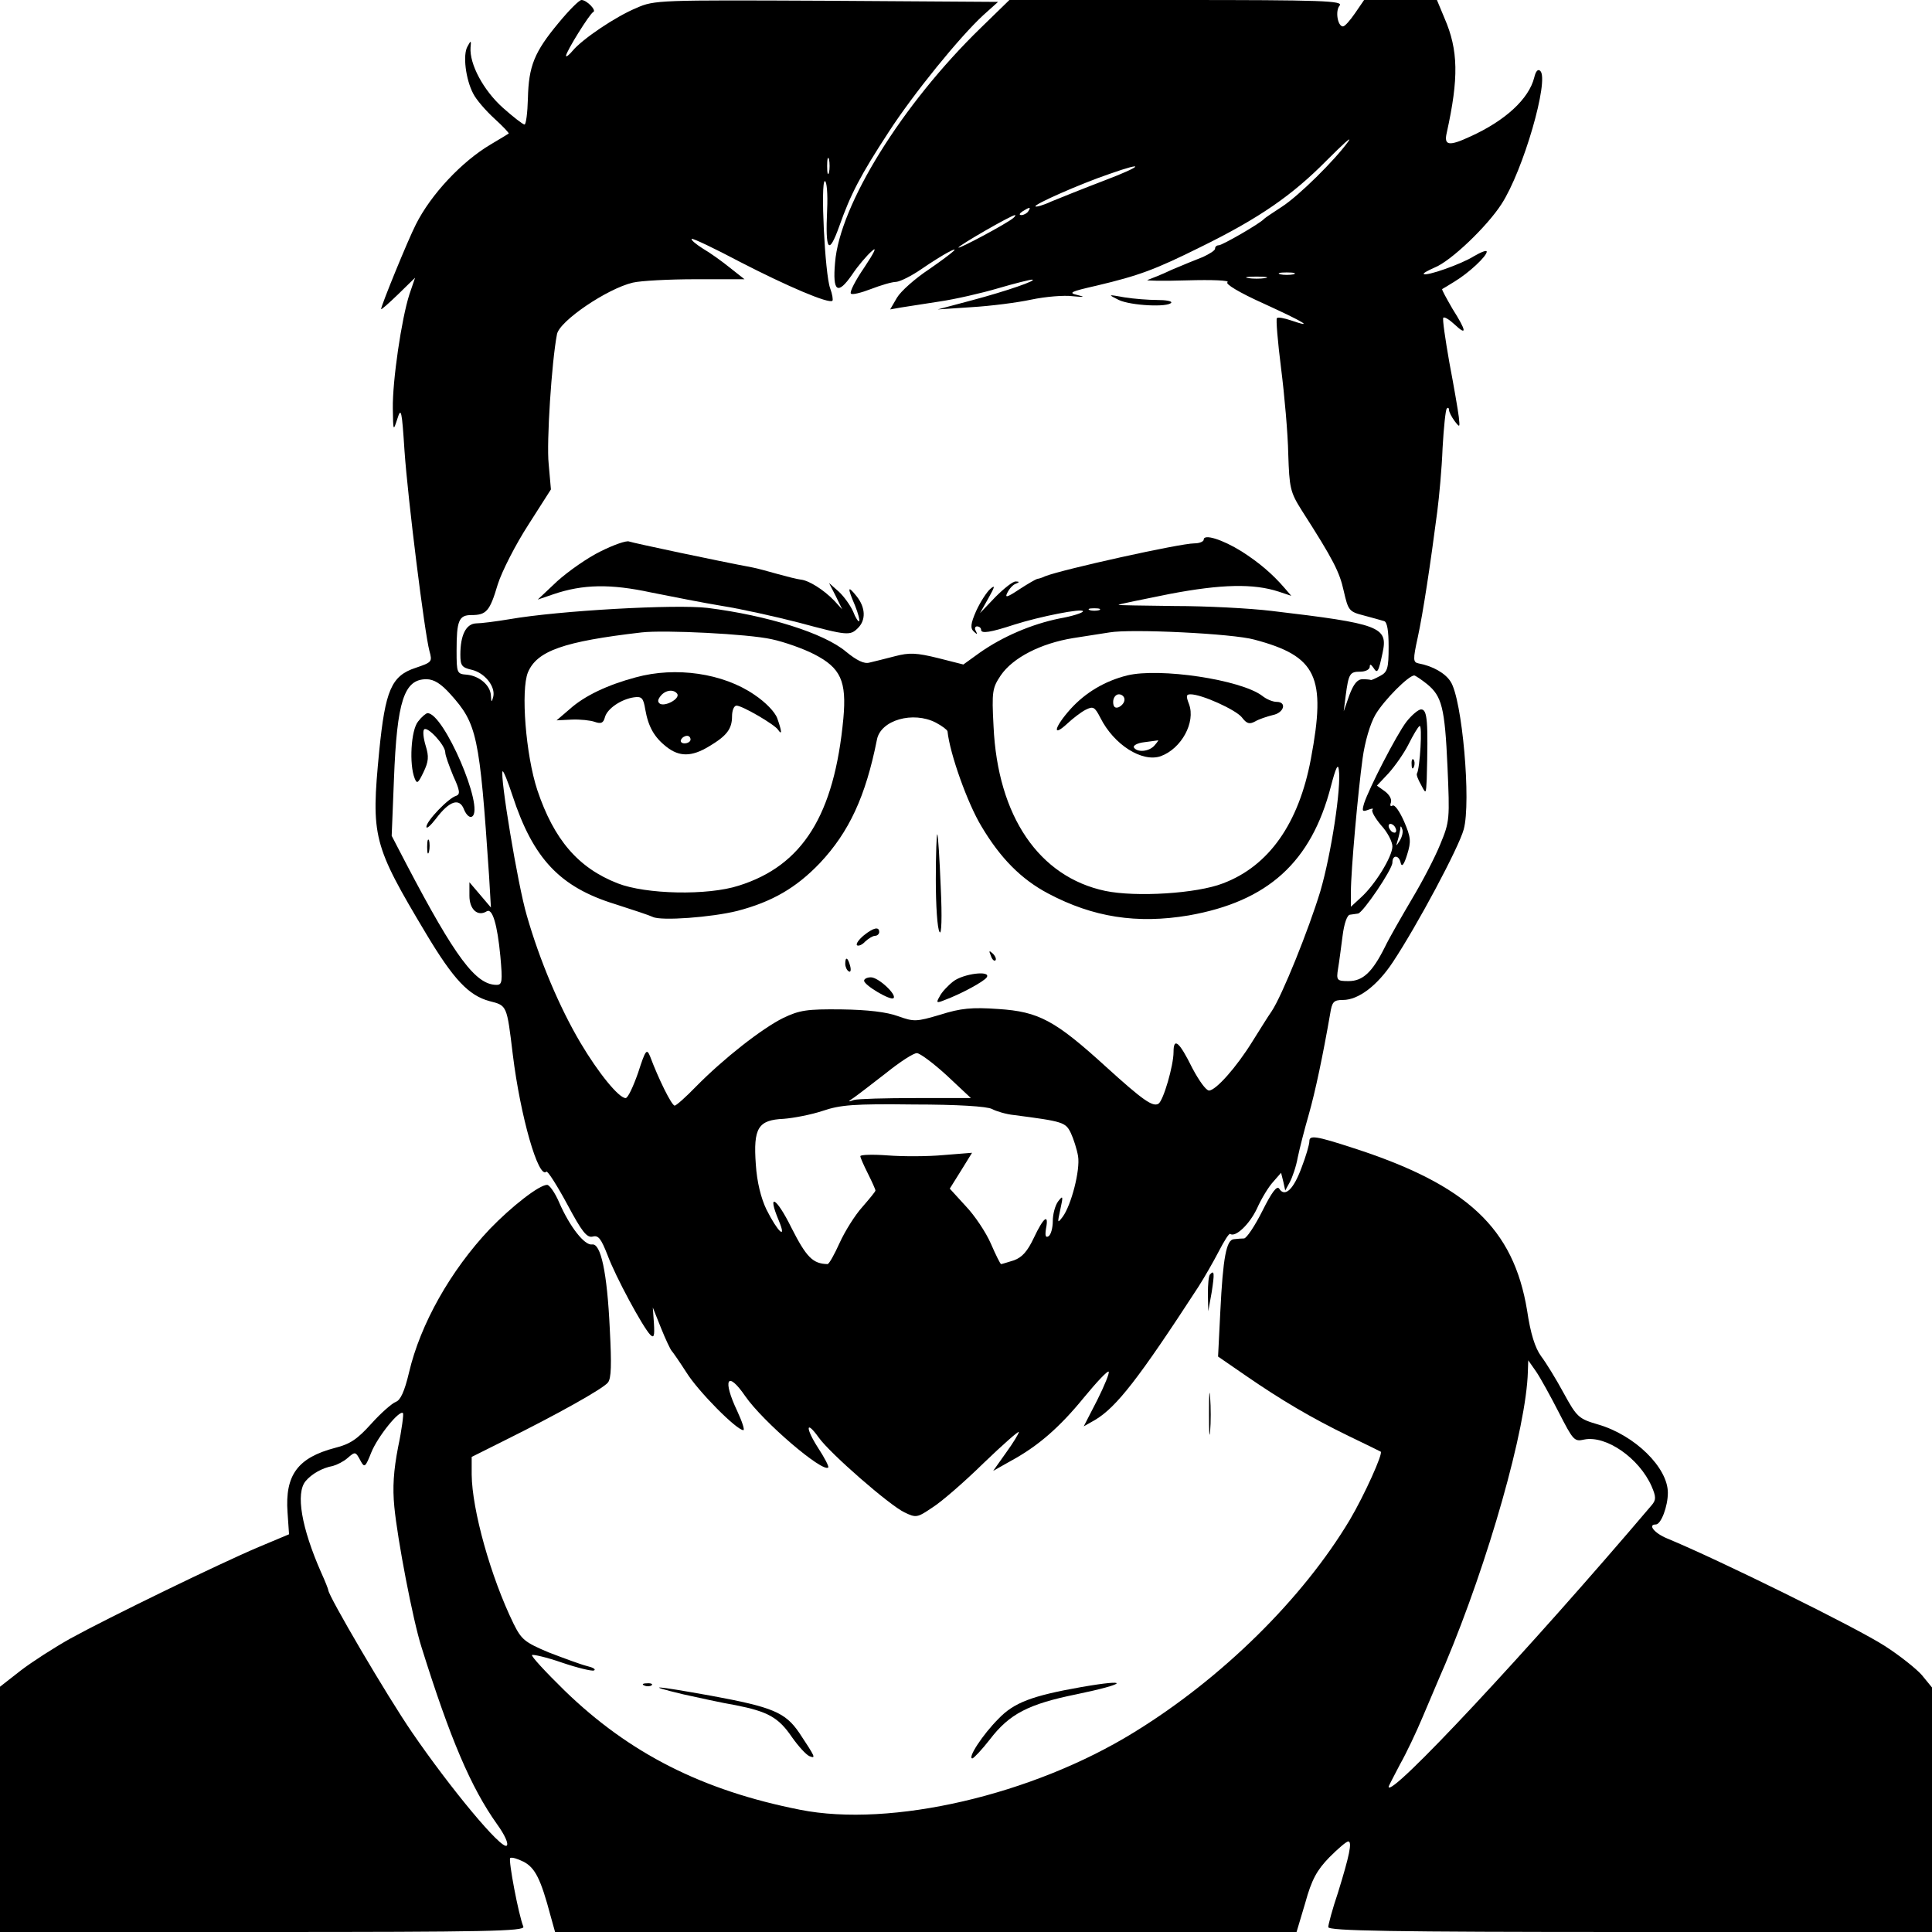 <?xml version="1.0" standalone="no"?>
<!DOCTYPE svg PUBLIC "-//W3C//DTD SVG 20010904//EN"
 "http://www.w3.org/TR/2001/REC-SVG-20010904/DTD/svg10.dtd">
<svg version="1.0" xmlns="http://www.w3.org/2000/svg"
 width="512pt" height="512pt" viewBox="0 0 512 512"
 preserveAspectRatio="xMidYMid meet">
<g transform="translate(0,512) scale(0.1,-0.1)"
fill="#000000" stroke="none">
<path d="M1480 5059 c-64 -77 -79 -114 -81 -200 -1 -38 -5 -69 -9 -69 -4 0
-30 20 -58 45 -51 46 -88 115 -85 159 2 19 1 20 -8 3 -13 -22 -5 -87 15 -125
8 -16 33 -45 56 -66 23 -21 40 -39 38 -40 -1 -1 -23 -14 -48 -29 -76 -45 -158
-132 -198 -212 -21 -41 -92 -215 -92 -224 0 -3 20 15 45 39 l45 44 -15 -44
c-21 -65 -45 -229 -44 -302 1 -61 1 -62 12 -28 10 32 12 23 19 -85 9 -129 53
-481 66 -530 8 -29 7 -30 -37 -45 -64 -21 -80 -60 -96 -220 -22 -228 -17 -248
124 -484 73 -122 113 -164 168 -179 47 -12 46 -10 62 -142 20 -163 68 -331 89
-310 3 3 28 -36 55 -86 39 -73 52 -90 68 -86 15 4 22 -6 39 -49 21 -57 93
-190 113 -211 10 -10 12 -4 10 30 l-3 42 22 -55 c12 -30 25 -57 28 -60 3 -3
21 -29 39 -57 31 -50 133 -153 151 -153 4 0 -3 22 -16 50 -40 84 -27 110 21
40 47 -68 205 -203 220 -189 2 3 -10 26 -27 52 -34 53 -33 76 2 27 30 -42 187
-179 227 -198 31 -15 34 -14 74 13 24 15 85 68 136 118 51 49 93 86 93 82 0
-4 -15 -29 -34 -55 l-34 -48 46 26 c72 39 129 88 195 169 33 40 62 71 65 68 3
-3 -11 -37 -30 -75 l-36 -70 30 17 c57 34 116 110 274 353 16 25 40 67 54 94
14 27 27 48 30 46 14 -10 51 25 71 67 12 27 31 58 43 71 l21 24 6 -24 5 -23
12 22 c7 13 17 42 21 65 5 24 18 75 29 113 18 63 38 159 57 268 5 32 9 37 34
37 41 0 91 38 132 100 65 98 175 304 188 352 20 72 -4 346 -35 392 -14 22 -47
41 -85 48 -14 3 -15 9 -2 68 14 64 34 196 52 335 5 39 12 114 14 168 3 54 8
101 11 104 3 4 6 2 6 -3 0 -6 7 -19 15 -30 14 -18 14 -17 11 11 -2 17 -13 81
-25 144 -11 63 -19 117 -16 119 3 3 16 -5 30 -18 33 -31 32 -18 -6 42 -16 28
-29 51 -27 52 2 1 17 10 33 20 38 23 85 67 85 79 0 5 -15 -1 -34 -12 -33 -21
-127 -54 -133 -47 -2 2 11 9 29 17 43 17 139 109 177 168 58 89 127 329 103
353 -6 6 -12 0 -16 -17 -14 -57 -77 -115 -170 -157 -56 -26 -70 -24 -62 10 32
145 31 219 -6 304 l-20 48 -97 0 -96 0 -24 -35 c-13 -19 -27 -35 -32 -35 -14
0 -21 41 -9 55 11 13 -45 15 -431 15 l-444 0 -76 -74 c-208 -202 -374 -469
-386 -622 -7 -78 7 -87 45 -32 16 24 40 52 53 63 14 13 6 -4 -20 -43 -24 -35
-40 -66 -36 -70 3 -4 27 2 53 12 26 10 56 19 67 19 11 1 41 16 67 34 26 18 57
37 68 43 39 21 19 3 -47 -43 -38 -25 -76 -59 -86 -76 l-18 -31 28 5 c15 2 62
10 103 16 41 6 111 22 155 35 44 13 85 23 90 23 17 -1 -66 -30 -160 -55 l-90
-24 90 6 c50 3 121 12 158 20 38 8 87 12 110 9 30 -3 34 -2 13 3 -26 6 -20 9
50 25 114 27 156 43 275 102 157 77 244 138 334 229 44 44 70 68 58 51 -35
-49 -131 -144 -176 -173 -23 -15 -44 -29 -47 -32 -10 -12 -111 -70 -120 -70
-6 0 -10 -4 -10 -9 0 -5 -15 -14 -32 -22 -18 -7 -55 -22 -83 -34 -27 -13 -56
-24 -64 -27 -7 -2 40 -3 105 -1 66 2 114 0 107 -5 -7 -4 30 -27 97 -57 107
-49 135 -66 71 -44 -18 6 -34 9 -37 6 -3 -2 2 -62 11 -133 9 -71 18 -173 19
-227 3 -90 5 -101 36 -150 84 -131 100 -163 111 -213 12 -52 14 -55 53 -65 23
-6 47 -13 54 -15 8 -2 12 -25 12 -68 0 -57 -3 -67 -22 -77 -13 -7 -24 -12 -25
-11 -2 1 -12 2 -22 2 -14 0 -24 -13 -35 -42 l-15 -43 5 40 c8 60 11 65 39 65
14 0 25 6 25 13 0 8 3 7 10 -3 10 -16 13 -12 24 40 15 69 -7 77 -294 111 -58
7 -173 13 -257 13 -83 1 -150 2 -149 3 1 2 62 14 136 29 137 26 222 28 289 6
l33 -11 -18 21 c-32 37 -67 67 -114 97 -50 31 -100 47 -100 31 0 -5 -11 -10
-25 -10 -38 0 -349 -69 -395 -87 -8 -4 -18 -7 -21 -7 -4 -1 -25 -13 -48 -28
-33 -22 -39 -23 -31 -8 5 10 15 21 22 23 10 4 10 6 0 6 -7 1 -31 -18 -54 -41
l-41 -43 22 39 c18 32 19 37 5 25 -9 -8 -26 -34 -37 -58 -15 -34 -16 -46 -6
-55 9 -8 10 -8 5 2 -4 6 -2 12 3 12 6 0 11 -4 11 -9 0 -11 25 -7 89 14 66 21
181 44 181 35 0 -4 -28 -13 -62 -19 -74 -15 -151 -48 -212 -91 l-43 -31 -67
17 c-57 14 -76 15 -114 5 -26 -7 -56 -14 -68 -17 -14 -4 -34 6 -62 29 -58 49
-208 96 -367 116 -84 10 -393 -7 -525 -30 -36 -6 -75 -11 -88 -11 -27 -1 -42
-31 -42 -83 0 -29 4 -34 30 -40 35 -8 64 -45 57 -72 -4 -15 -5 -15 -6 3 -1 28
-31 53 -64 56 -26 2 -27 4 -27 64 0 79 6 94 39 94 40 0 49 10 70 81 11 35 48
107 81 158 l60 94 -6 68 c-6 56 8 271 22 343 6 35 133 121 201 137 21 5 96 9
167 9 l129 0 -38 30 c-21 17 -53 40 -72 51 -19 12 -32 23 -30 26 3 2 60 -25
128 -61 124 -64 236 -112 245 -103 2 2 0 17 -6 33 -14 37 -26 284 -14 284 5 0
8 -34 6 -76 -5 -109 4 -122 32 -44 30 85 56 135 131 250 66 102 189 253 251
310 l39 35 -455 3 c-442 2 -456 2 -503 -19 -56 -23 -144 -83 -169 -113 -10
-12 -18 -18 -18 -14 0 11 63 112 72 116 10 4 -17 32 -31 32 -6 0 -33 -27 -61
-61z m717 -396 c-3 -10 -5 -2 -5 17 0 19 2 27 5 18 2 -10 2 -26 0 -35z m728
-22 c-55 -21 -117 -46 -139 -55 -21 -10 -40 -15 -42 -13 -5 5 117 59 196 86
99 35 88 21 -15 -18z m-200 -81 c-3 -5 -12 -10 -18 -10 -7 0 -6 4 3 10 19 12
23 12 15 0z m-40 -18 c-16 -14 -145 -83 -145 -78 0 5 140 86 150 86 2 0 0 -4
-5 -8z m743 -149 c-10 -2 -26 -2 -35 0 -10 3 -2 5 17 5 19 0 27 -2 18 -5z
m-75 -10 c-13 -2 -33 -2 -45 0 -13 2 -3 4 22 4 25 0 35 -2 23 -4z m-440 -880
c-7 -2 -19 -2 -25 0 -7 3 -2 5 12 5 14 0 19 -2 13 -5z m-868 -77 c33 -7 84
-25 113 -40 70 -36 86 -71 77 -170 -24 -256 -108 -390 -277 -443 -83 -27 -247
-23 -321 6 -105 41 -169 116 -213 247 -31 94 -44 265 -25 312 24 57 94 82 301
106 61 7 283 -4 345 -18z m1279 -1 c166 -44 191 -98 150 -316 -32 -171 -111
-284 -233 -330 -69 -27 -230 -37 -312 -20 -175 37 -285 197 -296 436 -5 93 -3
102 19 135 32 47 106 85 192 99 39 6 82 13 96 15 57 10 327 -3 384 -19z m458
-118 c39 -32 47 -62 54 -219 6 -138 6 -145 -19 -205 -14 -35 -48 -100 -75
-145 -27 -46 -60 -103 -72 -128 -33 -66 -58 -90 -96 -90 -31 0 -33 2 -28 33 3
17 8 57 12 87 4 32 12 56 20 56 6 1 16 2 21 3 13 2 91 117 91 135 0 22 18 20
22 -1 3 -12 9 -4 17 22 11 35 10 46 -8 88 -12 27 -25 46 -31 42 -5 -3 -7 0 -4
8 3 9 -4 21 -16 30 l-21 15 31 33 c17 19 41 53 53 77 12 24 25 46 29 48 8 5 1
-113 -7 -126 -2 -3 3 -16 11 -30 13 -25 13 -25 15 15 4 153 2 185 -15 185 -7
0 -25 -15 -39 -33 -26 -34 -99 -176 -112 -216 -6 -21 -5 -23 11 -17 10 4 15 4
11 0 -3 -4 7 -22 23 -41 17 -18 30 -44 30 -56 0 -27 -46 -102 -84 -136 l-26
-24 0 39 c0 57 19 267 31 354 6 44 20 92 34 116 23 39 88 104 103 104 4 -1 19
-11 34 -23z m-2588 -27 c70 -78 77 -108 102 -480 l5 -85 -28 33 -29 34 0 -36
c0 -36 22 -56 46 -41 15 9 28 -35 36 -119 6 -67 5 -76 -10 -76 -55 0 -109 72
-239 320 l-39 75 6 150 c8 208 27 265 86 265 20 0 39 -12 64 -40z m1286 -75
c17 -9 30 -19 31 -23 6 -59 53 -191 90 -252 50 -84 105 -140 177 -178 119 -63
235 -81 372 -58 210 37 325 141 377 342 13 50 19 62 21 44 7 -45 -20 -223 -49
-322 -31 -102 -101 -276 -129 -318 -10 -14 -32 -50 -51 -80 -42 -68 -97 -130
-115 -130 -8 0 -27 27 -44 59 -35 71 -50 83 -50 43 0 -36 -27 -129 -40 -137
-15 -9 -41 9 -138 97 -136 124 -179 147 -286 154 -71 5 -100 2 -154 -15 -64
-19 -70 -19 -112 -4 -30 11 -80 17 -150 18 -92 1 -111 -2 -155 -23 -56 -28
-156 -106 -230 -181 -27 -28 -53 -51 -57 -51 -8 0 -43 71 -65 130 -9 22 -12
19 -32 -43 -13 -37 -27 -67 -33 -67 -18 0 -72 66 -120 147 -55 93 -108 218
-142 337 -24 81 -72 373 -64 382 2 2 14 -27 26 -64 55 -168 126 -243 272 -288
47 -15 92 -30 100 -34 22 -11 156 -1 224 16 92 24 156 61 219 127 77 82 121
176 151 327 10 52 96 76 156 45z m1220 -286 c0 -6 -4 -7 -10 -4 -5 3 -10 11
-10 16 0 6 5 7 10 4 6 -3 10 -11 10 -16z m10 -26 c-11 -17 -11 -17 -6 0 3 10
6 24 7 30 0 9 2 9 5 0 3 -7 0 -20 -6 -30z m-1201 -623 l64 -60 -146 0 c-80 0
-154 -2 -164 -5 -17 -6 -17 -5 1 7 10 7 49 37 85 65 36 29 73 53 81 52 8 0 44
-27 79 -59z m120 -89 c11 -6 38 -14 58 -16 131 -17 137 -19 151 -48 7 -15 16
-43 19 -61 6 -37 -18 -130 -41 -161 -14 -18 -14 -17 -6 20 8 36 7 38 -6 21 -8
-11 -14 -34 -14 -52 0 -18 -5 -36 -11 -40 -8 -5 -10 1 -7 20 8 41 -6 31 -32
-24 -17 -36 -31 -52 -53 -60 -16 -5 -32 -10 -34 -10 -2 0 -14 24 -27 54 -13
30 -43 75 -67 100 l-42 46 30 48 29 47 -75 -6 c-42 -4 -109 -4 -148 -1 -40 3
-73 2 -73 -2 0 -4 9 -24 20 -46 11 -22 20 -42 20 -45 0 -3 -16 -22 -35 -44
-19 -21 -46 -64 -60 -95 -14 -31 -28 -56 -32 -56 -39 1 -56 18 -96 97 -40 81
-65 94 -33 18 22 -53 -3 -30 -33 30 -14 29 -25 72 -28 119 -7 97 6 118 74 121
26 2 73 11 103 21 47 16 83 19 241 17 116 0 195 -5 208 -12z"/>
<path d="M1685 3325 c-75 -20 -136 -49 -175 -84 l-35 -30 40 2 c22 1 50 -2 61
-6 17 -6 23 -3 27 12 6 23 43 48 77 53 21 3 25 -2 30 -32 8 -46 24 -74 56 -99
34 -27 67 -27 113 1 47 28 61 46 61 80 0 15 5 28 12 28 15 0 101 -50 110 -64
11 -16 10 -4 -2 30 -6 17 -31 43 -61 63 -83 57 -208 75 -314 46z m110 -44 c7
-13 -32 -34 -46 -26 -7 5 -6 11 2 21 13 16 35 18 44 5z m35 -121 c0 -5 -7 -10
-16 -10 -8 0 -12 5 -9 10 3 6 10 10 16 10 5 0 9 -4 9 -10z"/>
<path d="M2987 3330 c-60 -15 -111 -46 -150 -89 -43 -48 -50 -77 -9 -39 15 14
37 31 49 37 20 10 24 8 39 -21 36 -72 111 -119 160 -102 55 20 93 90 75 138
-8 21 -8 26 4 26 30 0 120 -41 136 -61 13 -17 20 -19 35 -11 10 6 31 13 47 17
30 6 38 35 10 35 -10 0 -27 7 -38 16 -57 43 -272 75 -358 54z m-7 -64 c0 -8
-7 -16 -15 -20 -10 -4 -15 1 -15 14 0 11 7 20 15 20 8 0 15 -6 15 -14z m80
-121 c-14 -17 -46 -20 -55 -6 -3 5 9 12 27 14 18 2 35 5 37 5 2 1 -2 -5 -9
-13z"/>
<path d="M3741 3094 c0 -11 3 -14 6 -6 3 7 2 16 -1 19 -3 4 -6 -2 -5 -13z"/>
<path d="M1108 3208 c-19 -23 -24 -114 -9 -151 6 -15 9 -13 23 16 14 29 15 42
6 71 -6 20 -8 39 -4 43 9 9 56 -42 56 -61 0 -8 10 -35 21 -62 18 -39 19 -49 8
-53 -21 -6 -79 -67 -79 -82 0 -7 11 3 25 21 36 48 63 57 75 24 6 -14 15 -22
21 -18 34 21 -75 275 -118 274 -4 0 -16 -10 -25 -22z"/>
<path d="M1132 2875 c0 -16 2 -22 5 -12 2 9 2 23 0 30 -3 6 -5 -1 -5 -18z"/>
<path d="M2480 2789 c0 -68 4 -131 10 -139 5 -9 7 37 3 120 -3 74 -7 137 -9
139 -2 2 -4 -52 -4 -120z"/>
<path d="M2289 2641 c-13 -11 -21 -22 -18 -26 4 -3 14 1 22 10 9 8 20 15 26
15 6 0 11 5 11 10 0 15 -15 12 -41 -9z"/>
<path d="M2626 2587 c3 -10 9 -15 12 -12 3 3 0 11 -7 18 -10 9 -11 8 -5 -6z"/>
<path d="M2240 2566 c0 -8 4 -17 9 -20 5 -4 7 3 4 14 -6 23 -13 26 -13 6z"/>
<path d="M2526 2519 c-14 -11 -31 -29 -36 -40 -10 -17 -8 -18 14 -9 43 16 104
49 111 60 12 19 -62 10 -89 -11z"/>
<path d="M2290 2521 c0 -12 71 -54 78 -46 9 9 -40 55 -60 55 -10 0 -18 -4 -18
-9z"/>
<path d="M2965 4325 c32 -15 131 -20 139 -7 2 4 -14 7 -37 7 -23 0 -62 3 -87
7 -45 8 -45 8 -15 -7z"/>
<path d="M1592 3659 c-35 -17 -86 -53 -115 -79 l-52 -49 41 14 c79 27 152 28
259 5 55 -11 141 -28 190 -36 50 -8 140 -28 202 -44 130 -35 136 -35 157 -14
21 21 20 54 -4 84 -24 30 -25 24 -4 -25 8 -20 13 -39 11 -41 -2 -3 -10 9 -16
25 -7 16 -24 40 -38 53 l-26 23 18 -35 17 -35 -21 23 c-29 30 -68 54 -89 56
-9 1 -37 8 -62 15 -25 7 -54 15 -65 17 -91 17 -317 65 -328 69 -7 3 -41 -9
-75 -26z"/>
<path d="M3470 2096 c0 -9 -9 -40 -21 -71 -21 -57 -44 -79 -59 -55 -6 9 -20
-10 -44 -58 -20 -40 -42 -73 -49 -74 -6 0 -19 -1 -27 -2 -20 -1 -29 -49 -36
-191 l-6 -120 74 -51 c93 -64 172 -111 273 -160 44 -21 82 -40 84 -41 7 -4
-43 -115 -82 -181 -125 -209 -339 -420 -572 -563 -269 -166 -644 -253 -885
-205 -258 51 -452 149 -624 316 -50 49 -89 91 -86 94 3 2 39 -6 79 -20 41 -14
79 -23 85 -21 6 3 -2 8 -19 12 -16 4 -62 21 -101 36 -64 27 -72 34 -93 76 -61
125 -110 302 -111 395 l0 47 88 44 c139 69 259 136 273 153 9 11 10 47 5 142
-7 151 -24 228 -47 224 -20 -3 -59 47 -87 111 -11 26 -26 47 -32 47 -21 0 -94
-57 -152 -117 -104 -110 -184 -252 -214 -380 -12 -51 -23 -74 -35 -78 -10 -4
-39 -29 -65 -58 -37 -41 -56 -54 -96 -64 -99 -26 -133 -72 -126 -171 l4 -58
-81 -34 c-104 -44 -398 -187 -498 -242 -43 -24 -102 -62 -132 -85 l-55 -43 0
-325 0 -325 696 0 c592 0 695 2 691 14 -13 32 -40 176 -35 182 4 3 20 -2 36
-10 30 -16 45 -45 71 -143 l12 -43 982 0 983 0 23 77 c17 62 31 87 64 121 23
23 45 42 50 42 11 0 3 -38 -27 -135 -15 -44 -26 -86 -26 -92 0 -10 167 -13
800 -13 l800 0 0 324 0 324 -27 33 c-15 17 -59 52 -98 77 -74 48 -439 228
-577 285 -34 14 -52 37 -30 37 14 0 32 48 32 84 0 67 -88 153 -185 181 -51 15
-56 19 -91 83 -20 37 -47 81 -60 98 -16 22 -28 60 -37 121 -36 218 -158 333
-462 431 -98 32 -115 34 -115 18z m661 -719 c38 -74 41 -78 67 -72 58 12 146
-49 179 -124 12 -28 12 -36 0 -50 -326 -384 -697 -781 -697 -746 0 2 14 28 30
59 17 30 43 85 59 123 16 37 43 102 61 143 114 271 215 625 219 775 l1 30 21
-30 c11 -16 38 -65 60 -108z m-3076 -92 c-12 -62 -15 -107 -10 -158 8 -85 49
-300 72 -372 76 -243 131 -372 200 -469 21 -29 31 -52 26 -57 -13 -13 -151
154 -251 300 -66 96 -222 362 -222 377 0 2 -8 23 -19 47 -52 118 -68 210 -41
242 16 19 44 35 72 40 11 3 29 12 39 21 21 18 21 18 36 -10 9 -16 12 -13 27
25 17 42 75 114 84 104 2 -2 -3 -43 -13 -90z"/>
<path d="M3207 1743 c-4 -3 -6 -27 -6 -52 l1 -46 9 50 c8 51 7 60 -4 48z"/>
<path d="M3204 1375 c0 -49 1 -71 3 -48 2 23 2 64 0 90 -2 26 -3 8 -3 -42z"/>
<path d="M1708 653 c7 -3 16 -2 19 1 4 3 -2 6 -13 5 -11 0 -14 -3 -6 -6z"/>
<path d="M2865 649 c-130 -23 -178 -41 -219 -84 -42 -42 -83 -105 -69 -105 4
1 25 23 46 50 52 68 102 94 230 120 135 28 144 42 12 19z"/>
<path d="M1810 630 c41 -9 104 -23 140 -29 85 -17 113 -32 149 -85 17 -24 37
-46 46 -50 18 -7 16 -3 -27 62 -37 54 -70 68 -233 98 -150 27 -183 30 -75 4z"/>
</g>
</svg>
